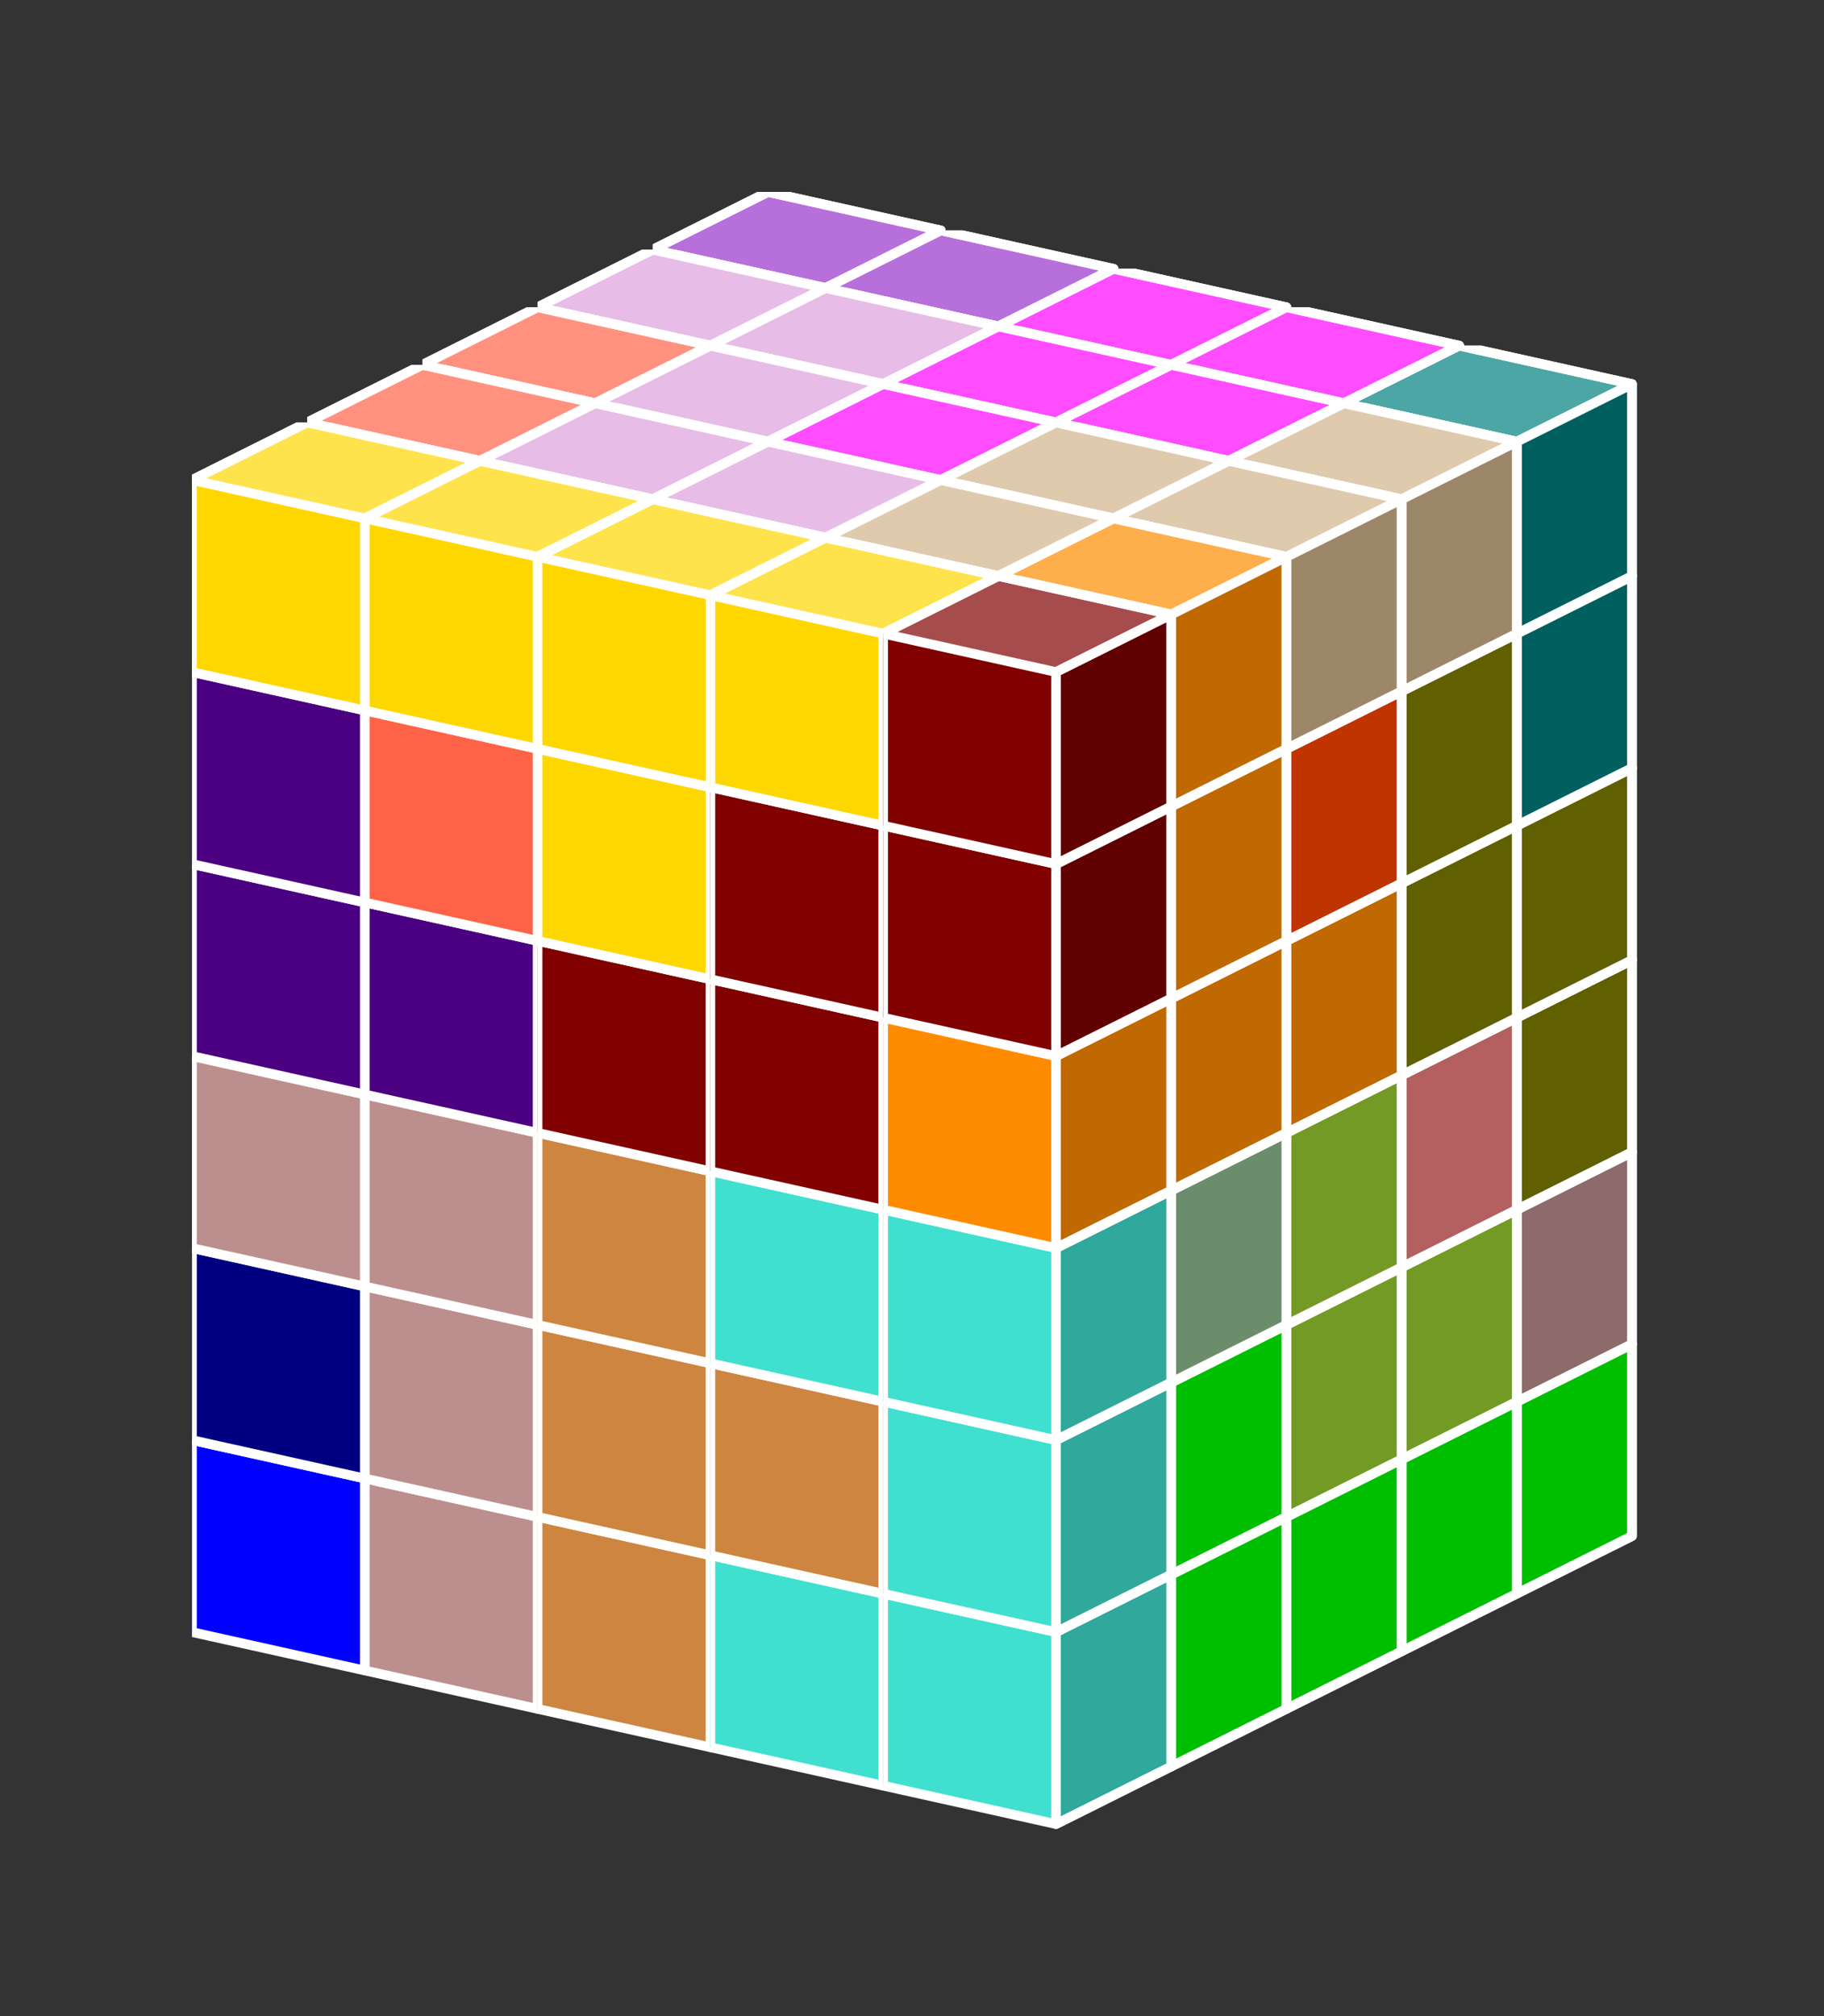 <?xml version="1.0" standalone="no"?>
<!-- Created by Polyform Puzzler (http://puzzler.sourceforge.net/) -->
<svg width="95" height="105" viewBox="0 0 95 105"
     xmlns="http://www.w3.org/2000/svg"
     xmlns:xlink="http://www.w3.org/1999/xlink">
<rect x="0" y="0" width="95" height="105" fill="#333333" stroke="none"/>
<defs>
<symbol id="cube0">
<polygon fill="gray" stroke="white"
         stroke-width="0.5" stroke-linejoin="round"
         points="0,13 9,15 15,12 15,2 6,0 0,3" />
<polygon fill="black" fill-opacity="0.25" stroke="white"
         stroke-width="0.5" stroke-linejoin="round"
         points="9,15 15,12 15,2 9,5" />
<polygon fill="white" fill-opacity="0.30" stroke="white"
         stroke-width="0.5" stroke-linejoin="round"
         points="0,3 9,5 15,2 6,0" />
</symbol>
<symbol id="cubeA">
<polygon fill="cadetblue" stroke="white"
         stroke-width="0.5" stroke-linejoin="round"
         points="0,13 9,15 15,12 15,2 6,0 0,3" />
<polygon fill="black" fill-opacity="0.25" stroke="white"
         stroke-width="0.5" stroke-linejoin="round"
         points="9,15 15,12 15,2 9,5" />
<polygon fill="white" fill-opacity="0.30" stroke="white"
         stroke-width="0.5" stroke-linejoin="round"
         points="0,3 9,5 15,2 6,0" />
</symbol>
<symbol id="cubeF">
<polygon fill="green" stroke="white"
         stroke-width="0.5" stroke-linejoin="round"
         points="0,13 9,15 15,12 15,2 6,0 0,3" />
<polygon fill="black" fill-opacity="0.25" stroke="white"
         stroke-width="0.5" stroke-linejoin="round"
         points="9,15 15,12 15,2 9,5" />
<polygon fill="white" fill-opacity="0.30" stroke="white"
         stroke-width="0.5" stroke-linejoin="round"
         points="0,3 9,5 15,2 6,0" />
</symbol>
<symbol id="cubeI">
<polygon fill="blue" stroke="white"
         stroke-width="0.5" stroke-linejoin="round"
         points="0,13 9,15 15,12 15,2 6,0 0,3" />
<polygon fill="black" fill-opacity="0.25" stroke="white"
         stroke-width="0.5" stroke-linejoin="round"
         points="9,15 15,12 15,2 9,5" />
<polygon fill="white" fill-opacity="0.30" stroke="white"
         stroke-width="0.5" stroke-linejoin="round"
         points="0,3 9,5 15,2 6,0" />
</symbol>
<symbol id="cubeJ1">
<polygon fill="steelblue" stroke="white"
         stroke-width="0.5" stroke-linejoin="round"
         points="0,13 9,15 15,12 15,2 6,0 0,3" />
<polygon fill="black" fill-opacity="0.25" stroke="white"
         stroke-width="0.5" stroke-linejoin="round"
         points="9,15 15,12 15,2 9,5" />
<polygon fill="white" fill-opacity="0.30" stroke="white"
         stroke-width="0.5" stroke-linejoin="round"
         points="0,3 9,5 15,2 6,0" />
</symbol>
<symbol id="cubeJ2">
<polygon fill="gray" stroke="white"
         stroke-width="0.5" stroke-linejoin="round"
         points="0,13 9,15 15,12 15,2 6,0 0,3" />
<polygon fill="black" fill-opacity="0.25" stroke="white"
         stroke-width="0.5" stroke-linejoin="round"
         points="9,15 15,12 15,2 9,5" />
<polygon fill="white" fill-opacity="0.30" stroke="white"
         stroke-width="0.5" stroke-linejoin="round"
         points="0,3 9,5 15,2 6,0" />
</symbol>
<symbol id="cubeJ3">
<polygon fill="rosybrown" stroke="white"
         stroke-width="0.5" stroke-linejoin="round"
         points="0,13 9,15 15,12 15,2 6,0 0,3" />
<polygon fill="black" fill-opacity="0.25" stroke="white"
         stroke-width="0.5" stroke-linejoin="round"
         points="9,15 15,12 15,2 9,5" />
<polygon fill="white" fill-opacity="0.30" stroke="white"
         stroke-width="0.5" stroke-linejoin="round"
         points="0,3 9,5 15,2 6,0" />
</symbol>
<symbol id="cubeJ4">
<polygon fill="lightcoral" stroke="white"
         stroke-width="0.5" stroke-linejoin="round"
         points="0,13 9,15 15,12 15,2 6,0 0,3" />
<polygon fill="black" fill-opacity="0.25" stroke="white"
         stroke-width="0.5" stroke-linejoin="round"
         points="9,15 15,12 15,2 9,5" />
<polygon fill="white" fill-opacity="0.30" stroke="white"
         stroke-width="0.5" stroke-linejoin="round"
         points="0,3 9,5 15,2 6,0" />
</symbol>
<symbol id="cubeL">
<polygon fill="lime" stroke="white"
         stroke-width="0.5" stroke-linejoin="round"
         points="0,13 9,15 15,12 15,2 6,0 0,3" />
<polygon fill="black" fill-opacity="0.25" stroke="white"
         stroke-width="0.5" stroke-linejoin="round"
         points="9,15 15,12 15,2 9,5" />
<polygon fill="white" fill-opacity="0.30" stroke="white"
         stroke-width="0.5" stroke-linejoin="round"
         points="0,3 9,5 15,2 6,0" />
</symbol>
<symbol id="cubeL1">
<polygon fill="darkseagreen" stroke="white"
         stroke-width="0.5" stroke-linejoin="round"
         points="0,13 9,15 15,12 15,2 6,0 0,3" />
<polygon fill="black" fill-opacity="0.25" stroke="white"
         stroke-width="0.5" stroke-linejoin="round"
         points="9,15 15,12 15,2 9,5" />
<polygon fill="white" fill-opacity="0.30" stroke="white"
         stroke-width="0.5" stroke-linejoin="round"
         points="0,3 9,5 15,2 6,0" />
</symbol>
<symbol id="cubeL2">
<polygon fill="peru" stroke="white"
         stroke-width="0.5" stroke-linejoin="round"
         points="0,13 9,15 15,12 15,2 6,0 0,3" />
<polygon fill="black" fill-opacity="0.25" stroke="white"
         stroke-width="0.5" stroke-linejoin="round"
         points="9,15 15,12 15,2 9,5" />
<polygon fill="white" fill-opacity="0.30" stroke="white"
         stroke-width="0.5" stroke-linejoin="round"
         points="0,3 9,5 15,2 6,0" />
</symbol>
<symbol id="cubeL3">
<polygon fill="rosybrown" stroke="white"
         stroke-width="0.5" stroke-linejoin="round"
         points="0,13 9,15 15,12 15,2 6,0 0,3" />
<polygon fill="black" fill-opacity="0.25" stroke="white"
         stroke-width="0.5" stroke-linejoin="round"
         points="9,15 15,12 15,2 9,5" />
<polygon fill="white" fill-opacity="0.30" stroke="white"
         stroke-width="0.5" stroke-linejoin="round"
         points="0,3 9,5 15,2 6,0" />
</symbol>
<symbol id="cubeL4">
<polygon fill="yellowgreen" stroke="white"
         stroke-width="0.5" stroke-linejoin="round"
         points="0,13 9,15 15,12 15,2 6,0 0,3" />
<polygon fill="black" fill-opacity="0.25" stroke="white"
         stroke-width="0.5" stroke-linejoin="round"
         points="9,15 15,12 15,2 9,5" />
<polygon fill="white" fill-opacity="0.30" stroke="white"
         stroke-width="0.5" stroke-linejoin="round"
         points="0,3 9,5 15,2 6,0" />
</symbol>
<symbol id="cubeN">
<polygon fill="navy" stroke="white"
         stroke-width="0.5" stroke-linejoin="round"
         points="0,13 9,15 15,12 15,2 6,0 0,3" />
<polygon fill="black" fill-opacity="0.25" stroke="white"
         stroke-width="0.5" stroke-linejoin="round"
         points="9,15 15,12 15,2 9,5" />
<polygon fill="white" fill-opacity="0.30" stroke="white"
         stroke-width="0.5" stroke-linejoin="round"
         points="0,3 9,5 15,2 6,0" />
</symbol>
<symbol id="cubeN1">
<polygon fill="olive" stroke="white"
         stroke-width="0.5" stroke-linejoin="round"
         points="0,13 9,15 15,12 15,2 6,0 0,3" />
<polygon fill="black" fill-opacity="0.25" stroke="white"
         stroke-width="0.5" stroke-linejoin="round"
         points="9,15 15,12 15,2 9,5" />
<polygon fill="white" fill-opacity="0.30" stroke="white"
         stroke-width="0.5" stroke-linejoin="round"
         points="0,3 9,5 15,2 6,0" />
</symbol>
<symbol id="cubeN2">
<polygon fill="teal" stroke="white"
         stroke-width="0.5" stroke-linejoin="round"
         points="0,13 9,15 15,12 15,2 6,0 0,3" />
<polygon fill="black" fill-opacity="0.25" stroke="white"
         stroke-width="0.5" stroke-linejoin="round"
         points="9,15 15,12 15,2 9,5" />
<polygon fill="white" fill-opacity="0.30" stroke="white"
         stroke-width="0.5" stroke-linejoin="round"
         points="0,3 9,5 15,2 6,0" />
</symbol>
<symbol id="cubeP">
<polygon fill="magenta" stroke="white"
         stroke-width="0.5" stroke-linejoin="round"
         points="0,13 9,15 15,12 15,2 6,0 0,3" />
<polygon fill="black" fill-opacity="0.25" stroke="white"
         stroke-width="0.5" stroke-linejoin="round"
         points="9,15 15,12 15,2 9,5" />
<polygon fill="white" fill-opacity="0.30" stroke="white"
         stroke-width="0.5" stroke-linejoin="round"
         points="0,3 9,5 15,2 6,0" />
</symbol>
<symbol id="cubeQ">
<polygon fill="thistle" stroke="white"
         stroke-width="0.5" stroke-linejoin="round"
         points="0,13 9,15 15,12 15,2 6,0 0,3" />
<polygon fill="black" fill-opacity="0.25" stroke="white"
         stroke-width="0.5" stroke-linejoin="round"
         points="9,15 15,12 15,2 9,5" />
<polygon fill="white" fill-opacity="0.30" stroke="white"
         stroke-width="0.5" stroke-linejoin="round"
         points="0,3 9,5 15,2 6,0" />
</symbol>
<symbol id="cubeS1">
<polygon fill="tan" stroke="white"
         stroke-width="0.5" stroke-linejoin="round"
         points="0,13 9,15 15,12 15,2 6,0 0,3" />
<polygon fill="black" fill-opacity="0.25" stroke="white"
         stroke-width="0.5" stroke-linejoin="round"
         points="9,15 15,12 15,2 9,5" />
<polygon fill="white" fill-opacity="0.30" stroke="white"
         stroke-width="0.5" stroke-linejoin="round"
         points="0,3 9,5 15,2 6,0" />
</symbol>
<symbol id="cubeS2">
<polygon fill="indigo" stroke="white"
         stroke-width="0.5" stroke-linejoin="round"
         points="0,13 9,15 15,12 15,2 6,0 0,3" />
<polygon fill="black" fill-opacity="0.25" stroke="white"
         stroke-width="0.5" stroke-linejoin="round"
         points="9,15 15,12 15,2 9,5" />
<polygon fill="white" fill-opacity="0.30" stroke="white"
         stroke-width="0.5" stroke-linejoin="round"
         points="0,3 9,5 15,2 6,0" />
</symbol>
<symbol id="cubeT">
<polygon fill="darkorange" stroke="white"
         stroke-width="0.5" stroke-linejoin="round"
         points="0,13 9,15 15,12 15,2 6,0 0,3" />
<polygon fill="black" fill-opacity="0.25" stroke="white"
         stroke-width="0.5" stroke-linejoin="round"
         points="9,15 15,12 15,2 9,5" />
<polygon fill="white" fill-opacity="0.30" stroke="white"
         stroke-width="0.5" stroke-linejoin="round"
         points="0,3 9,5 15,2 6,0" />
</symbol>
<symbol id="cubeT1">
<polygon fill="yellow" stroke="white"
         stroke-width="0.5" stroke-linejoin="round"
         points="0,13 9,15 15,12 15,2 6,0 0,3" />
<polygon fill="black" fill-opacity="0.25" stroke="white"
         stroke-width="0.5" stroke-linejoin="round"
         points="9,15 15,12 15,2 9,5" />
<polygon fill="white" fill-opacity="0.30" stroke="white"
         stroke-width="0.5" stroke-linejoin="round"
         points="0,3 9,5 15,2 6,0" />
</symbol>
<symbol id="cubeT2">
<polygon fill="orangered" stroke="white"
         stroke-width="0.5" stroke-linejoin="round"
         points="0,13 9,15 15,12 15,2 6,0 0,3" />
<polygon fill="black" fill-opacity="0.25" stroke="white"
         stroke-width="0.5" stroke-linejoin="round"
         points="9,15 15,12 15,2 9,5" />
<polygon fill="white" fill-opacity="0.30" stroke="white"
         stroke-width="0.5" stroke-linejoin="round"
         points="0,3 9,5 15,2 6,0" />
</symbol>
<symbol id="cubeU">
<polygon fill="turquoise" stroke="white"
         stroke-width="0.5" stroke-linejoin="round"
         points="0,13 9,15 15,12 15,2 6,0 0,3" />
<polygon fill="black" fill-opacity="0.25" stroke="white"
         stroke-width="0.5" stroke-linejoin="round"
         points="9,15 15,12 15,2 9,5" />
<polygon fill="white" fill-opacity="0.30" stroke="white"
         stroke-width="0.5" stroke-linejoin="round"
         points="0,3 9,5 15,2 6,0" />
</symbol>
<symbol id="cubeV">
<polygon fill="blueviolet" stroke="white"
         stroke-width="0.5" stroke-linejoin="round"
         points="0,13 9,15 15,12 15,2 6,0 0,3" />
<polygon fill="black" fill-opacity="0.25" stroke="white"
         stroke-width="0.5" stroke-linejoin="round"
         points="9,15 15,12 15,2 9,5" />
<polygon fill="white" fill-opacity="0.30" stroke="white"
         stroke-width="0.5" stroke-linejoin="round"
         points="0,3 9,5 15,2 6,0" />
</symbol>
<symbol id="cubeV1">
<polygon fill="darkorchid" stroke="white"
         stroke-width="0.5" stroke-linejoin="round"
         points="0,13 9,15 15,12 15,2 6,0 0,3" />
<polygon fill="black" fill-opacity="0.25" stroke="white"
         stroke-width="0.5" stroke-linejoin="round"
         points="9,15 15,12 15,2 9,5" />
<polygon fill="white" fill-opacity="0.30" stroke="white"
         stroke-width="0.5" stroke-linejoin="round"
         points="0,3 9,5 15,2 6,0" />
</symbol>
<symbol id="cubeV2">
<polygon fill="tomato" stroke="white"
         stroke-width="0.5" stroke-linejoin="round"
         points="0,13 9,15 15,12 15,2 6,0 0,3" />
<polygon fill="black" fill-opacity="0.25" stroke="white"
         stroke-width="0.5" stroke-linejoin="round"
         points="9,15 15,12 15,2 9,5" />
<polygon fill="white" fill-opacity="0.30" stroke="white"
         stroke-width="0.5" stroke-linejoin="round"
         points="0,3 9,5 15,2 6,0" />
</symbol>
<symbol id="cubeW">
<polygon fill="maroon" stroke="white"
         stroke-width="0.5" stroke-linejoin="round"
         points="0,13 9,15 15,12 15,2 6,0 0,3" />
<polygon fill="black" fill-opacity="0.25" stroke="white"
         stroke-width="0.5" stroke-linejoin="round"
         points="9,15 15,12 15,2 9,5" />
<polygon fill="white" fill-opacity="0.30" stroke="white"
         stroke-width="0.5" stroke-linejoin="round"
         points="0,3 9,5 15,2 6,0" />
</symbol>
<symbol id="cubeX">
<polygon fill="red" stroke="white"
         stroke-width="0.5" stroke-linejoin="round"
         points="0,13 9,15 15,12 15,2 6,0 0,3" />
<polygon fill="black" fill-opacity="0.25" stroke="white"
         stroke-width="0.5" stroke-linejoin="round"
         points="9,15 15,12 15,2 9,5" />
<polygon fill="white" fill-opacity="0.30" stroke="white"
         stroke-width="0.5" stroke-linejoin="round"
         points="0,3 9,5 15,2 6,0" />
</symbol>
<symbol id="cubeY">
<polygon fill="gold" stroke="white"
         stroke-width="0.5" stroke-linejoin="round"
         points="0,13 9,15 15,12 15,2 6,0 0,3" />
<polygon fill="black" fill-opacity="0.25" stroke="white"
         stroke-width="0.5" stroke-linejoin="round"
         points="9,15 15,12 15,2 9,5" />
<polygon fill="white" fill-opacity="0.30" stroke="white"
         stroke-width="0.5" stroke-linejoin="round"
         points="0,3 9,5 15,2 6,0" />
</symbol>
<symbol id="cubeZ">
<polygon fill="plum" stroke="white"
         stroke-width="0.5" stroke-linejoin="round"
         points="0,13 9,15 15,12 15,2 6,0 0,3" />
<polygon fill="black" fill-opacity="0.25" stroke="white"
         stroke-width="0.5" stroke-linejoin="round"
         points="9,15 15,12 15,2 9,5" />
<polygon fill="white" fill-opacity="0.30" stroke="white"
         stroke-width="0.5" stroke-linejoin="round"
         points="0,3 9,5 15,2 6,0" />
</symbol>
</defs>
<g>
<use xlink:href="#cubeI" x="34.000" y="60.000" />
<use xlink:href="#cubeF" x="43.000" y="62.000" />
<use xlink:href="#cubeF" x="52.000" y="64.000" />
<use xlink:href="#cubeJ3" x="61.000" y="66.000" />
<use xlink:href="#cubeL" x="70.000" y="68.000" />
<use xlink:href="#cubeJ1" x="34.000" y="50.000" />
<use xlink:href="#cubeX" x="43.000" y="52.000" />
<use xlink:href="#cubeJ4" x="52.000" y="54.000" />
<use xlink:href="#cubeJ3" x="61.000" y="56.000" />
<use xlink:href="#cubeJ3" x="70.000" y="58.000" />
<use xlink:href="#cubeJ1" x="34.000" y="40.000" />
<use xlink:href="#cubeJ2" x="43.000" y="42.000" />
<use xlink:href="#cubeJ2" x="52.000" y="44.000" />
<use xlink:href="#cubeN1" x="61.000" y="46.000" />
<use xlink:href="#cubeN1" x="70.000" y="48.000" />
<use xlink:href="#cubeJ1" x="34.000" y="30.000" />
<use xlink:href="#cubeJ1" x="43.000" y="32.000" />
<use xlink:href="#cubeJ2" x="52.000" y="34.000" />
<use xlink:href="#cubeN2" x="61.000" y="36.000" />
<use xlink:href="#cubeN1" x="70.000" y="38.000" />
<use xlink:href="#cubeV" x="34.000" y="20.000" />
<use xlink:href="#cubeV1" x="43.000" y="22.000" />
<use xlink:href="#cubeJ2" x="52.000" y="24.000" />
<use xlink:href="#cubeN2" x="61.000" y="26.000" />
<use xlink:href="#cubeN2" x="70.000" y="28.000" />
<use xlink:href="#cubeV1" x="34.000" y="10.000" />
<use xlink:href="#cubeV1" x="43.000" y="12.000" />
<use xlink:href="#cubeP" x="52.000" y="14.000" />
<use xlink:href="#cubeP" x="61.000" y="16.000" />
<use xlink:href="#cubeN2" x="70.000" y="18.000" />
<use xlink:href="#cubeI" x="28.000" y="63.000" />
<use xlink:href="#cubeX" x="37.000" y="65.000" />
<use xlink:href="#cubeF" x="46.000" y="67.000" />
<use xlink:href="#cubeF" x="55.000" y="69.000" />
<use xlink:href="#cubeL" x="64.000" y="71.000" />
<use xlink:href="#cubeJ1" x="28.000" y="53.000" />
<use xlink:href="#cubeX" x="37.000" y="55.000" />
<use xlink:href="#cubeJ4" x="46.000" y="57.000" />
<use xlink:href="#cubeJ3" x="55.000" y="59.000" />
<use xlink:href="#cubeL4" x="64.000" y="61.000" />
<use xlink:href="#cubeN" x="28.000" y="43.000" />
<use xlink:href="#cubeX" x="37.000" y="45.000" />
<use xlink:href="#cubeJ4" x="46.000" y="47.000" />
<use xlink:href="#cubeJ4" x="55.000" y="49.000" />
<use xlink:href="#cubeJ4" x="64.000" y="51.000" />
<use xlink:href="#cubeQ" x="28.000" y="33.000" />
<use xlink:href="#cubeQ" x="37.000" y="35.000" />
<use xlink:href="#cubeJ2" x="46.000" y="37.000" />
<use xlink:href="#cubeT2" x="55.000" y="39.000" />
<use xlink:href="#cubeN1" x="64.000" y="41.000" />
<use xlink:href="#cubeV" x="28.000" y="23.000" />
<use xlink:href="#cubeV1" x="37.000" y="25.000" />
<use xlink:href="#cubeV1" x="46.000" y="27.000" />
<use xlink:href="#cubeN2" x="55.000" y="29.000" />
<use xlink:href="#cubeN1" x="64.000" y="31.000" />
<use xlink:href="#cubeZ" x="28.000" y="13.000" />
<use xlink:href="#cubeZ" x="37.000" y="15.000" />
<use xlink:href="#cubeP" x="46.000" y="17.000" />
<use xlink:href="#cubeP" x="55.000" y="19.000" />
<use xlink:href="#cubeS1" x="64.000" y="21.000" />
<use xlink:href="#cubeI" x="22.000" y="66.000" />
<use xlink:href="#cubeA" x="31.000" y="68.000" />
<use xlink:href="#cubeF" x="40.000" y="70.000" />
<use xlink:href="#cubeL1" x="49.000" y="72.000" />
<use xlink:href="#cubeL" x="58.000" y="74.000" />
<use xlink:href="#cubeN" x="22.000" y="56.000" />
<use xlink:href="#cubeX" x="31.000" y="58.000" />
<use xlink:href="#cubeA" x="40.000" y="60.000" />
<use xlink:href="#cubeJ3" x="49.000" y="62.000" />
<use xlink:href="#cubeL4" x="58.000" y="64.000" />
<use xlink:href="#cubeN" x="22.000" y="46.000" />
<use xlink:href="#cubeQ" x="31.000" y="48.000" />
<use xlink:href="#cubeL4" x="40.000" y="50.000" />
<use xlink:href="#cubeL4" x="49.000" y="52.000" />
<use xlink:href="#cubeL4" x="58.000" y="54.000" />
<use xlink:href="#cubeQ" x="22.000" y="36.000" />
<use xlink:href="#cubeQ" x="31.000" y="38.000" />
<use xlink:href="#cubeT1" x="40.000" y="40.000" />
<use xlink:href="#cubeT2" x="49.000" y="42.000" />
<use xlink:href="#cubeT" x="58.000" y="44.000" />
<use xlink:href="#cubeV" x="22.000" y="26.000" />
<use xlink:href="#cubeV" x="31.000" y="28.000" />
<use xlink:href="#cubeV" x="40.000" y="30.000" />
<use xlink:href="#cubeT2" x="49.000" y="32.000" />
<use xlink:href="#cubeT2" x="58.000" y="34.000" />
<use xlink:href="#cubeV2" x="22.000" y="16.000" />
<use xlink:href="#cubeZ" x="31.000" y="18.000" />
<use xlink:href="#cubeP" x="40.000" y="20.000" />
<use xlink:href="#cubeS1" x="49.000" y="22.000" />
<use xlink:href="#cubeS1" x="58.000" y="24.000" />
<use xlink:href="#cubeI" x="16.000" y="69.000" />
<use xlink:href="#cubeA" x="25.000" y="71.000" />
<use xlink:href="#cubeL2" x="34.000" y="73.000" />
<use xlink:href="#cubeL1" x="43.000" y="75.000" />
<use xlink:href="#cubeL" x="52.000" y="77.000" />
<use xlink:href="#cubeN" x="16.000" y="59.000" />
<use xlink:href="#cubeA" x="25.000" y="61.000" />
<use xlink:href="#cubeA" x="34.000" y="63.000" />
<use xlink:href="#cubeL1" x="43.000" y="65.000" />
<use xlink:href="#cubeL" x="52.000" y="67.000" />
<use xlink:href="#cubeS2" x="16.000" y="49.000" />
<use xlink:href="#cubeL3" x="25.000" y="51.000" />
<use xlink:href="#cubeT1" x="34.000" y="53.000" />
<use xlink:href="#cubeL1" x="43.000" y="55.000" />
<use xlink:href="#cubeL1" x="52.000" y="57.000" />
<use xlink:href="#cubeS2" x="16.000" y="39.000" />
<use xlink:href="#cubeT1" x="25.000" y="41.000" />
<use xlink:href="#cubeT1" x="34.000" y="43.000" />
<use xlink:href="#cubeT2" x="43.000" y="45.000" />
<use xlink:href="#cubeT" x="52.000" y="47.000" />
<use xlink:href="#cubeV2" x="16.000" y="29.000" />
<use xlink:href="#cubeV2" x="25.000" y="31.000" />
<use xlink:href="#cubeT1" x="34.000" y="33.000" />
<use xlink:href="#cubeS1" x="43.000" y="35.000" />
<use xlink:href="#cubeT" x="52.000" y="37.000" />
<use xlink:href="#cubeV2" x="16.000" y="19.000" />
<use xlink:href="#cubeZ" x="25.000" y="21.000" />
<use xlink:href="#cubeZ" x="34.000" y="23.000" />
<use xlink:href="#cubeS1" x="43.000" y="25.000" />
<use xlink:href="#cubeT" x="52.000" y="27.000" />
<use xlink:href="#cubeI" x="10.000" y="72.000" />
<use xlink:href="#cubeL3" x="19.000" y="74.000" />
<use xlink:href="#cubeL2" x="28.000" y="76.000" />
<use xlink:href="#cubeU" x="37.000" y="78.000" />
<use xlink:href="#cubeU" x="46.000" y="80.000" />
<use xlink:href="#cubeN" x="10.000" y="62.000" />
<use xlink:href="#cubeL3" x="19.000" y="64.000" />
<use xlink:href="#cubeL2" x="28.000" y="66.000" />
<use xlink:href="#cubeL2" x="37.000" y="68.000" />
<use xlink:href="#cubeU" x="46.000" y="70.000" />
<use xlink:href="#cubeL3" x="10.000" y="52.000" />
<use xlink:href="#cubeL3" x="19.000" y="54.000" />
<use xlink:href="#cubeL2" x="28.000" y="56.000" />
<use xlink:href="#cubeU" x="37.000" y="58.000" />
<use xlink:href="#cubeU" x="46.000" y="60.000" />
<use xlink:href="#cubeS2" x="10.000" y="42.000" />
<use xlink:href="#cubeS2" x="19.000" y="44.000" />
<use xlink:href="#cubeW" x="28.000" y="46.000" />
<use xlink:href="#cubeW" x="37.000" y="48.000" />
<use xlink:href="#cubeT" x="46.000" y="50.000" />
<use xlink:href="#cubeS2" x="10.000" y="32.000" />
<use xlink:href="#cubeV2" x="19.000" y="34.000" />
<use xlink:href="#cubeY" x="28.000" y="36.000" />
<use xlink:href="#cubeW" x="37.000" y="38.000" />
<use xlink:href="#cubeW" x="46.000" y="40.000" />
<use xlink:href="#cubeY" x="10.000" y="22.000" />
<use xlink:href="#cubeY" x="19.000" y="24.000" />
<use xlink:href="#cubeY" x="28.000" y="26.000" />
<use xlink:href="#cubeY" x="37.000" y="28.000" />
<use xlink:href="#cubeW" x="46.000" y="30.000" />
</g>
</svg>
